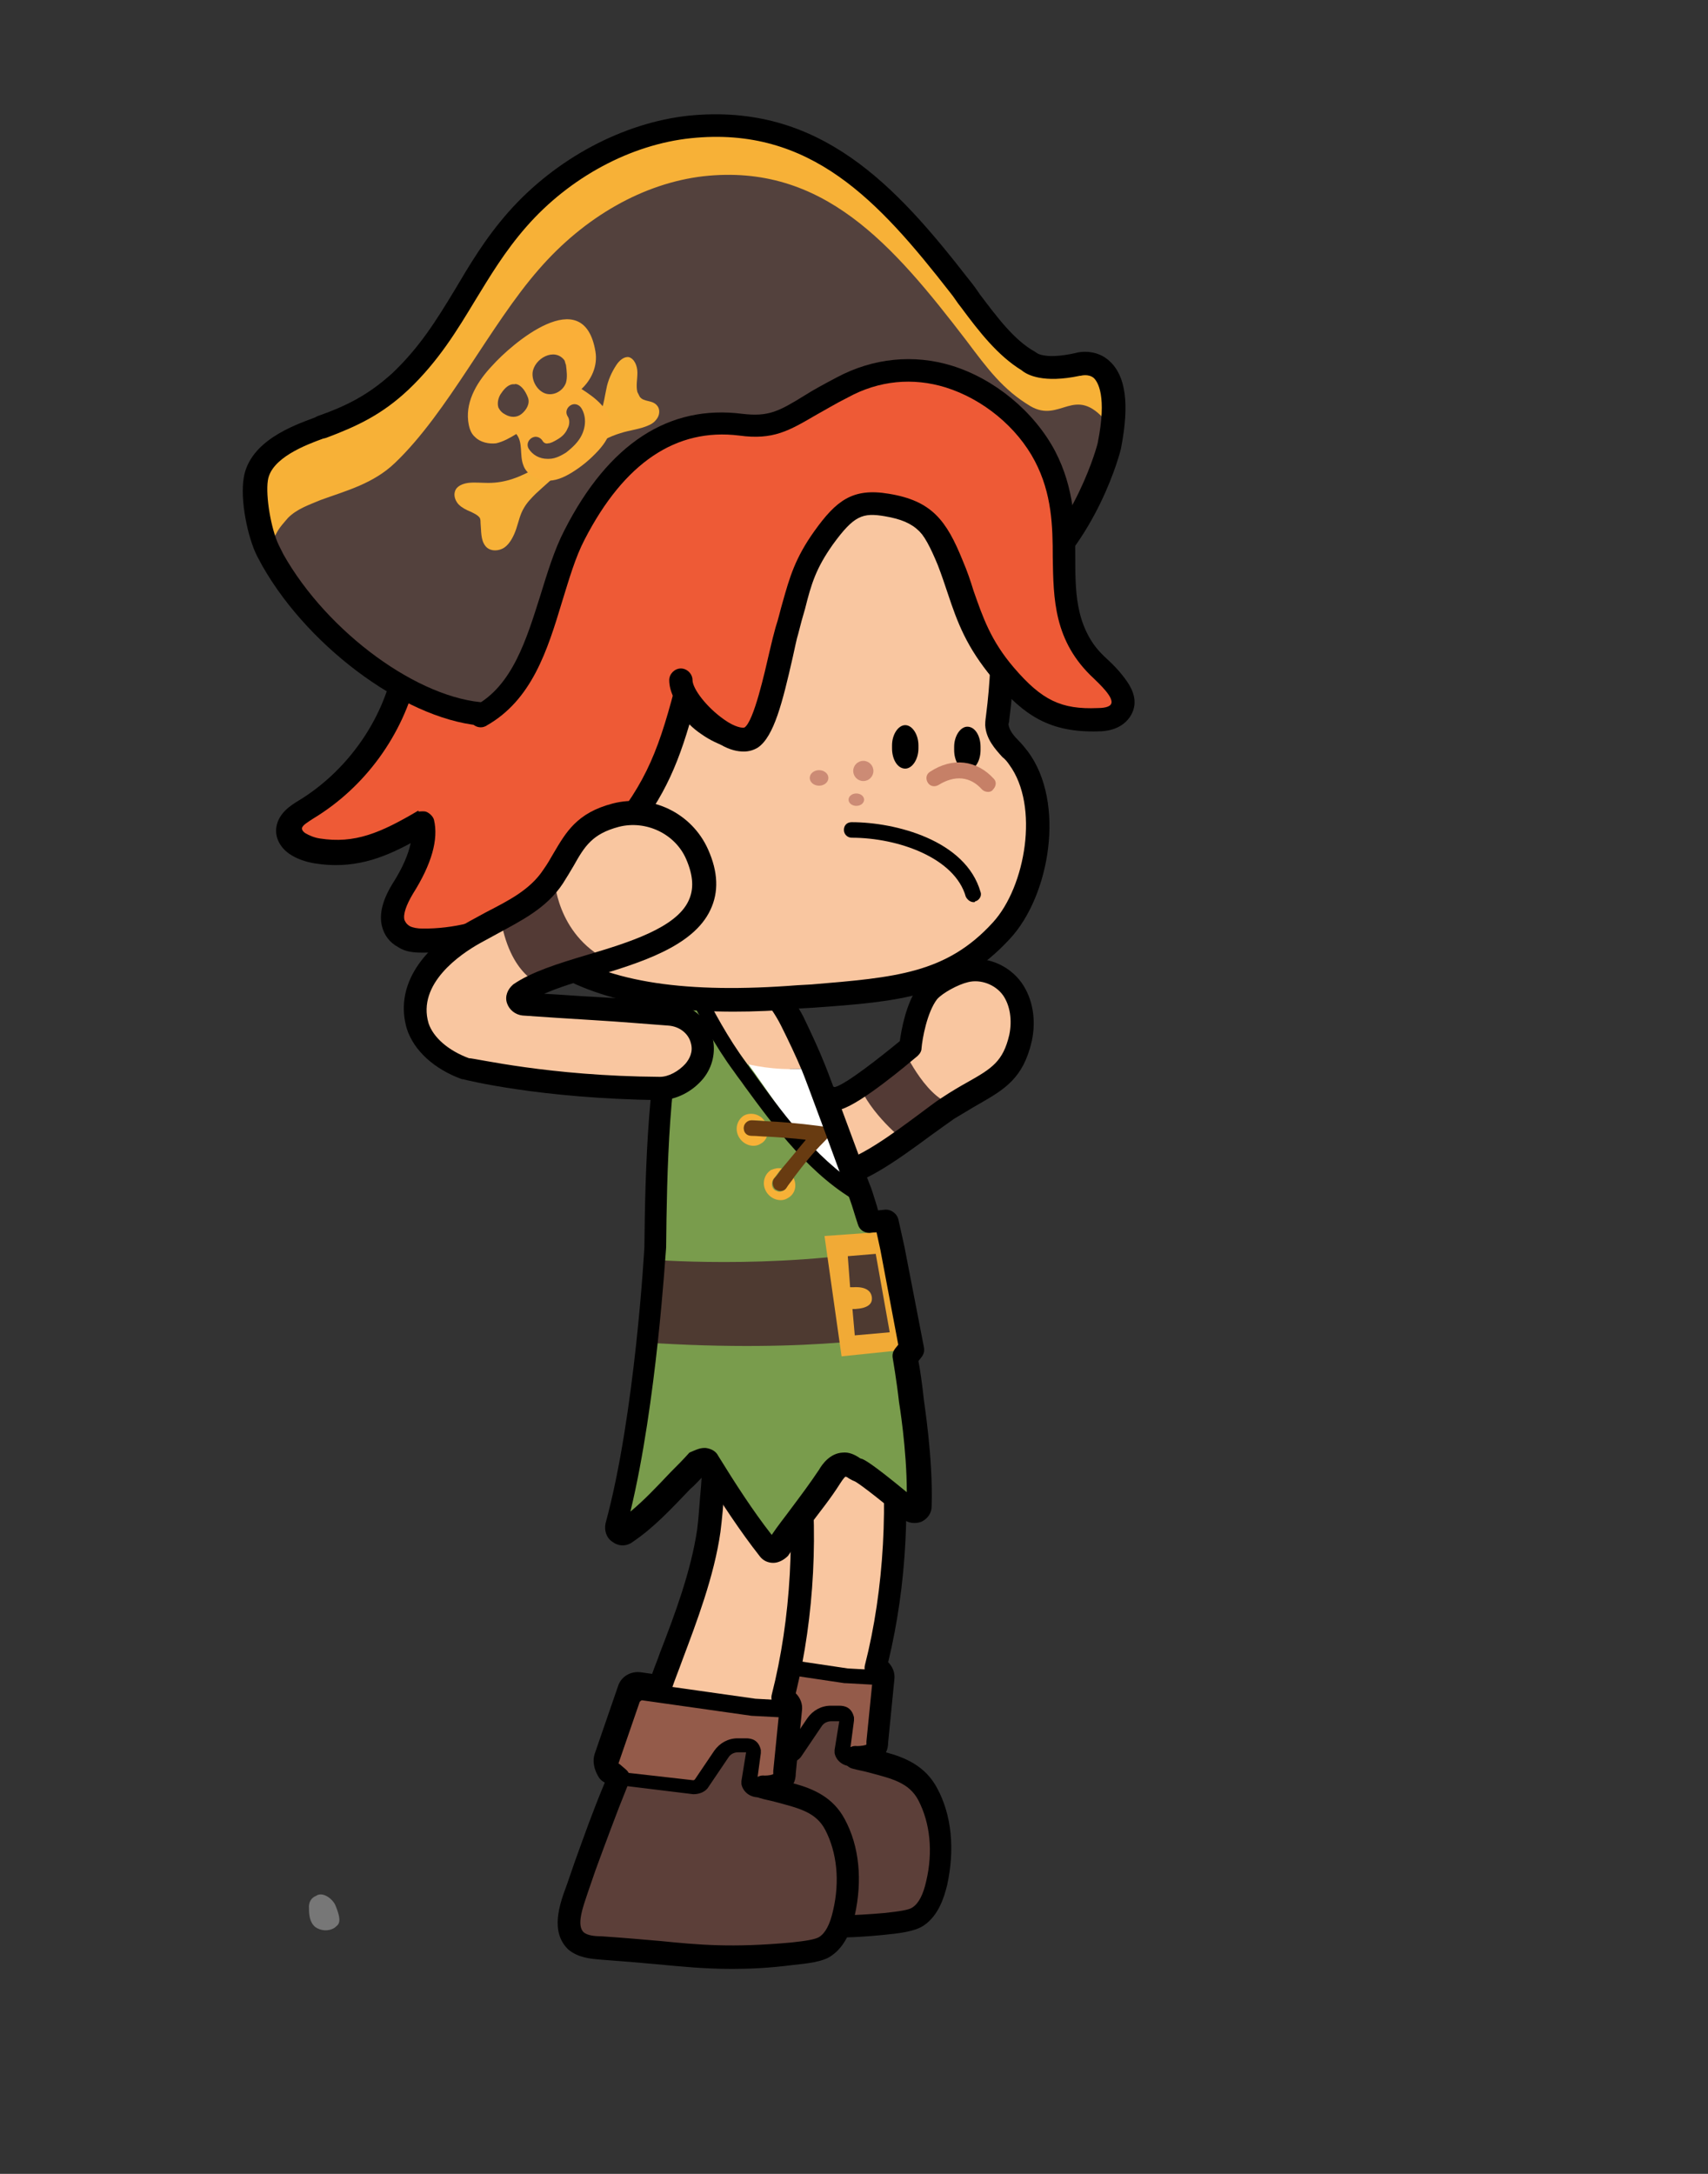 <?xml version="1.0" encoding="utf-8"?>
<!-- Generator: Adobe Illustrator 24.3.0, SVG Export Plug-In . SVG Version: 6.00 Build 0)  -->
<!DOCTYPE svg PUBLIC "-//W3C//DTD SVG 1.1//EN" "http://www.w3.org/Graphics/SVG/1.1/DTD/svg11.dtd">
<svg version="1.1" id="레이어_5" xmlns:x="http://ns.adobe.com/Extensibility/1.0/" xmlns:i="http://ns.adobe.com/AdobeIllustrator/10.0/" xmlns:graph="http://ns.adobe.com/Graphs/1.0/"
	 xmlns="http://www.w3.org/2000/svg" xmlns:xlink="http://www.w3.org/1999/xlink" x="0px" y="0px" viewBox="0 0 220 280"
	 style="enable-background:new 0 0 220 280;" xml:space="preserve">
<rect x="0" y="0" width="220" height="280" fill="#333333" stroke="none"/>
<style type="text/css">
	.st0{fill:#F9C6A0;}
	.st1{fill:#5C3F39;}
	.st2{fill:#945B4A;}
	.st3{fill:#533A35;}
	.st4{fill:#799C4C;}
	.st5{fill:#FFFFFF;}
	.st6{fill:#4E3A31;}
	.st7{fill:#F1AA36;}
	.st8{fill:#F7B137;}
	.st9{fill:#683B11;}
	.st10{fill-rule:evenodd;clip-rule:evenodd;fill:#F9C6A0;}
	.st11{fill:#EE5A36;}
	.st12{fill-rule:evenodd;clip-rule:evenodd;fill:#CC8B75;}
	.st13{fill-rule:evenodd;clip-rule:evenodd;}
	.st14{fill:#C68067;}
	.st15{fill:#53413D;}
	.st16{fill:none;stroke:#000000;stroke-width:3;stroke-miterlimit:10;}
	.st17{fill:#FAAF38;}
	.st18{fill:#54413D;}
	.st19{fill:#777777;}
	.st20{fill:#A5A5A5;}
</style>
<g>
	<g>
		<path class="st0" d="M114.5,182.9c-1.2-9.3-7.4-15-10.8-8.5c-2.2,4.4-0.9,14-1.7,19c-1.3,8.7-3.4,15.8-5.9,22.2l16.2,0.4
			C115.4,205.2,116,194.1,114.5,182.9z"/>
		<path class="st1" d="M83.4,246.4c0.8,0.8,2.1,0.9,3.2,0.9c9.5,0.5,17.9,2.1,27.3,0.8c1.2-0.2,2.4-0.3,3.3-1c1.4-0.9,3-3.1,3.4-4.7
			c0.9-3.8,1.4-7.6-0.5-11c-1.8-3.5-7.2-6.1-11.1-6c1.3-3.1,2.4-6.2,3.3-9.3l-16.2-0.4c-3.4,8.6-7.7,16-11.9,24.2
			C83.2,242,81.7,244.8,83.4,246.4z"/>
	</g>
	<g>
		<path class="st2" d="M109,215.8l-14.1-2.1c-0.6-0.1-1.2,0.3-1.4,0.8l-3,8.7c-0.3,0.8,0.2,1.6,1,1.7l9.7,1.2c0.4,0,0.9-0.2,1.1-0.5
			l2.5-3.7c0.5-0.7,1.3-1.2,2.2-1.1l1.1,0c0.6,0,0.8,0.2,0.9,0.7l-0.6,4.1c0.1,0.6,0.6,1,1.2,1l2.2-0.1c0.6,0,1.1-0.5,1.2-1.1
			l0.8-7.9c0.1-0.7-0.5-1.3-1.2-1.4l-3.6-0.2C109.1,215.8,109,215.8,109,215.8z"/>
		<path d="M109.7,227.5c-1.1,0-2-0.7-2.2-1.7c0-0.1,0-0.2,0-0.4l0.6-3.7l-1,0c-0.5,0-1,0.2-1.3,0.7l-2.5,3.7c-0.4,0.7-1.2,1-2,1
			l-9.8-1.2c-0.7-0.1-1.3-0.5-1.7-1c-0.4-0.6-0.4-1.3-0.2-1.9l3-8.7c0.4-1,1.4-1.7,2.5-1.5l14.1,2.1l3.6,0.2c0.6,0,1.2,0.3,1.6,0.8
			c0.4,0.5,0.6,1.1,0.5,1.7l-0.8,7.9c-0.1,1.1-1,2-2.1,2L109.7,227.5z M109.5,225.4c0,0,0.1,0.1,0.2,0.1l2.2-0.1
			c0.1,0,0.2-0.1,0.2-0.2l0.8-7.9c0-0.1,0-0.2-0.1-0.2c0,0-0.1-0.1-0.2-0.1l-3.6-0.2c-0.1,0-0.1,0-0.2,0l0,0l-14.1-2.1
			c-0.1,0-0.2,0.1-0.3,0.2l-3,8.7c0,0.1,0,0.2,0,0.2c0,0,0.1,0.1,0.2,0.1l9.7,1.2c0.1,0,0.1,0,0.2-0.1l2.5-3.7c0.7-1,1.8-1.6,3-1.6
			l1.1,0c0.7,0,1.6,0.2,1.9,1.5c0,0.1,0,0.2,0,0.4L109.5,225.4z"/>
	</g>
	<path d="M106,249.6c-4.4,0-8.1-0.3-12.1-0.7c-2.3-0.2-4.8-0.4-7.4-0.5c-1.1-0.1-2.9-0.2-4.1-1.3c-2.5-2.3-0.8-5.8,0.4-8.1l1.7-3.3
		c1.9-3.6,3.3-6.3,5.1-10.2c-0.3-0.2-0.6-0.5-0.8-0.9c-0.5-0.9-0.7-1.9-0.4-2.8l3-8.7c0.4-1.3,1.7-2,3-1.8l1.4,0.2
		c0.3-0.9,0.7-1.8,1-2.7c1.9-4.9,4-10.5,4.8-15.9c0.2-1.5,0.3-3.5,0.5-5.6c0.3-4.9,0.7-10.5,2.3-13.8c1.7-3.4,3.7-3.8,5-3.6
		c3.7,0.6,5.8,6.9,6.6,12.5c1.4,10.6,0.8,21.8-1.6,31.7c0.6,0.6,0.9,1.4,0.8,2.2l-0.8,8.1c0,0.5-0.1,1-0.3,1.3
		c2.6,0.7,5.1,1.8,6.6,4.6c1.9,3.5,2.3,7.9,1.3,12.5c-0.4,1.6-1.1,3.9-3,5.2c-1.2,0.8-3.1,1-5,1.2
		C111.1,249.5,108.5,249.6,106,249.6z M91.3,222.9c0.2,0.1,0.4,0.2,0.5,0.3l0.7,0.6c0.5,0.4,0.7,1.2,0.4,1.8
		c-2.2,4.6-3.7,7.5-5.7,11.5l-1.7,3.3c-1,2-1.8,3.8-1,4.5c0.5,0.4,1.4,0.5,2.3,0.6c2.7,0.1,5.1,0.4,7.5,0.6c6,0.5,11.7,1,19.6,0.3
		c1.9-0.2,3.2-0.4,3.6-0.7c0.8-0.5,1.4-1.6,1.8-3.4c0.9-3.8,0.5-7.5-1-10.4c-1.2-2.3-3.4-2.8-6.4-3.6c-0.7-0.2-1.4-0.3-2.1-0.5
		c-0.8-0.2-1.2-1-1.1-1.7c0.2-0.8,0.9-1.3,1.7-1.2c0.5,0,1.1-0.1,1.2-0.2l0,0c0,0,0,0,0-0.2c0-0.1,0-0.1,0-0.2l0.8-8
		c-0.3-0.1-0.6-0.3-0.8-0.6c-0.2-0.3-0.3-0.8-0.2-1.2c2.5-9.8,3.1-21.1,1.8-31.7c-0.8-6.2-2.9-9.8-4.1-10c-0.4,0-1.1,0.4-1.8,2
		c-1.4,2.7-1.7,8.2-2,12.6c-0.1,2.2-0.3,4.3-0.5,5.9c-0.8,5.7-3.1,11.7-5,16.6c-0.5,1.4-1,2.6-1.4,3.8c-0.2,0.7-0.9,1.1-1.6,1
		l-2.4-0.4l-2.9,8.5C91.3,222.8,91.3,222.9,91.3,222.9z"/>
</g>
<g>
	<g>
		<path class="st0" d="M102.5,187.1c-1.2-9.2-7.4-14.9-10.7-8.5c-2.2,4.4-0.9,14-1.7,18.9c-1.3,8.6-3.4,15.7-5.9,22.2l16.1,0.4
			C103.4,209.3,103.9,198.2,102.5,187.1z"/>
		<path class="st1" d="M74.2,250c0.8,0.8,2.1,0.9,3.2,0.9c9.4,0.5,15.2,2.5,24.6,1.2c1.2-0.2,2.3-0.3,3.3-1c1.4-0.9,3-3,3.4-4.7
			c0.9-3.8,1.4-7.5-0.5-11c-1.8-3.4-7.2-6-11.1-6c1.3-3.1,2.4-6.2,3.3-9.3l-16.1-0.4c-3.4,8.6-5.2,16.5-9.5,24.7
			C73.7,246.5,72.4,248.3,74.2,250z"/>
	</g>
	<g>
		<path class="st2" d="M97,219.8l-14.1-2c-0.6-0.1-1.2,0.3-1.4,0.8l-3,8.7c-0.3,0.8,0.2,1.6,1,1.7l9.7,1.1c0.4,0,0.9-0.2,1.1-0.5
			l2.5-3.7c0.5-0.7,1.3-1.2,2.2-1.1l1.1,0c0.6,0,0.8,0.2,0.9,0.7l-0.6,4.1c0.1,0.6,0.6,1,1.2,1l2.2-0.1c0.6,0,1.1-0.5,1.2-1.1
			l0.8-7.8c0.1-0.7-0.5-1.3-1.2-1.4l-3.6-0.2C97.1,219.8,97,219.8,97,219.8z"/>
		<path d="M97.7,231.5c-1.1,0-2-0.7-2.2-1.7c0-0.1,0-0.2,0-0.4l0.6-3.7l-1,0c-0.5,0-1,0.2-1.3,0.7l-2.5,3.7c-0.4,0.7-1.2,1-2,1
			l-9.8-1.2c-0.7-0.1-1.3-0.5-1.6-1c-0.4-0.6-0.4-1.3-0.2-1.9l3-8.7c0.4-1,1.4-1.7,2.5-1.5l14.1,2h0l3.6,0.2c0.6,0,1.2,0.3,1.6,0.8
			c0.4,0.5,0.6,1.1,0.5,1.7l-0.8,7.8c-0.1,1.1-1,2-2.1,2L97.7,231.5z M97.5,229.5c0,0,0.1,0.1,0.2,0.1l2.2-0.1
			c0.1,0,0.2-0.1,0.2-0.2l0.8-7.8c0-0.1,0-0.2-0.1-0.2c0,0-0.1-0.1-0.2-0.1l-3.8-0.2l-14.1-2c-0.1,0-0.2,0.1-0.3,0.2l-3,8.7
			c0,0.1,0,0.2,0,0.2c0,0,0.1,0.1,0.2,0.1l9.7,1.1c0,0,0.1,0,0.2-0.1l2.5-3.7c0.7-1,1.8-1.6,3-1.6l1.1,0c0.7,0,1.6,0.2,1.9,1.5
			c0,0.1,0,0.2,0,0.4L97.5,229.5z"/>
	</g>
	<path d="M94.3,253.6c-3.6,0-6.5-0.3-9.7-0.6c-2.2-0.2-4.5-0.4-7.3-0.6c-1.1-0.1-2.8-0.2-4.1-1.3c-2.4-2.3-1.1-5.9-0.2-8.3l1-2.9
		c1.3-3.6,2.2-6.2,3.9-10.3c-0.4-0.2-0.7-0.5-0.9-0.9c-0.5-0.9-0.7-1.9-0.4-2.8l3-8.7c0.4-1.3,1.7-2,3-1.8l1.4,0.2
		c0.3-0.9,0.7-1.8,1-2.7c1.9-4.9,4-10.5,4.8-15.9c0.2-1.5,0.3-3.5,0.5-5.6c0.3-4.9,0.7-10.5,2.3-13.8c1.7-3.4,3.7-3.8,5-3.6
		c3.7,0.6,5.8,6.9,6.5,12.5c1.4,10.5,0.8,21.7-1.6,31.6c0.6,0.6,0.9,1.4,0.8,2.2l-0.8,8.1c0,0.5-0.1,1-0.3,1.3
		c2.6,0.7,5.1,1.8,6.6,4.6c1.9,3.5,2.3,7.9,1.3,12.4c-0.4,1.6-1.1,3.9-3,5.2c-1.1,0.8-3.1,1-5,1.2C99,253.5,96.5,253.6,94.3,253.6z
		 M79.4,227c0.2,0.1,0.4,0.2,0.5,0.3l0.7,0.6c0.5,0.4,0.7,1.1,0.4,1.7c-1.9,4.7-2.9,7.5-4.3,11.3l-1,2.9c-0.6,1.8-1.5,4.2-0.5,5.1
		c0.5,0.4,1.4,0.5,2.3,0.5c2.9,0.2,5.2,0.4,7.5,0.6c5,0.5,9.2,0.9,16.9,0.2c1.9-0.2,3.1-0.4,3.6-0.7c0.8-0.5,1.4-1.6,1.8-3.4
		c0.9-3.8,0.5-7.5-1-10.4c-1.2-2.3-3.4-2.8-6.4-3.6c-0.7-0.2-1.4-0.3-2-0.5c-0.8-0.2-1.2-1-1.1-1.7c0.2-0.8,0.9-1.3,1.7-1.2
		c0.5,0,1-0.1,1.1-0.2l0,0c0,0,0,0,0-0.2c0-0.1,0-0.1,0-0.2l0.8-8c-0.3-0.1-0.6-0.3-0.8-0.6c-0.2-0.3-0.3-0.8-0.2-1.2
		c2.5-9.8,3.1-21,1.8-31.5c-0.8-6.1-2.9-9.7-4.1-9.9c-0.4-0.1-1,0.4-1.8,2c-1.4,2.7-1.7,8.2-2,12.6c-0.1,2.2-0.3,4.2-0.5,5.8
		c-0.8,5.7-3.1,11.7-4.9,16.5c-0.5,1.4-1,2.6-1.4,3.8c-0.2,0.7-0.9,1.1-1.6,1l-2.4-0.4l-2.9,8.5C79.3,226.8,79.4,226.9,79.4,227z"/>
</g>
<g>
	<g>
		<path class="st0" d="M92.7,129c1.4-0.4,2.8-0.6,4.2-0.1c2.1,0.9,2.8,3.9,4.4,5.3c1.8,1.7,3.9,8.1,6.7,7.2c2.5-0.7,9.3-6.6,9.3-6.6
			s0.4-4.6,2.3-7c0.9-1.2,3.3-2.3,4.8-2.7c2.3-0.6,4.8,0.5,6,2.3c1.3,1.8,1.5,4.1,1,6.3c-1.2,5.4-4.1,5.7-9.4,9.1
			c-3.3,2.2-10.8,8.7-14.8,8.6c-5.1-0.1-7.7-5.1-11.4-8.3c-2.9-2.5-4.6-6.3-5.2-10C90.5,131.6,90.8,129.3,92.7,129"/>
	</g>
	<path class="st3" d="M116.5,135.4c0,0,3.1,6.7,6.7,6.9l-6.4,4.9c0,0-4.1-3.1-5.9-6.9L116.5,135.4z"/>
	<g>
		<path d="M107.4,152.9c0,0-0.1,0-0.1,0c-4.3-0.1-6.9-3-9.5-5.8c-0.9-1-1.8-2-2.8-2.9c-2.9-2.5-4.9-6.5-5.7-10.9
			c-0.4-2.4,0.4-5.3,3.1-5.8c1.5-0.4,3.3-0.8,5.1,0c1.7,0.7,2.7,2.3,3.5,3.7c0.4,0.8,0.9,1.5,1.3,1.9c0.8,0.7,1.4,1.8,2.2,3.1
			c0.8,1.3,2.3,4,3.1,3.8c1.4-0.4,5.5-3.6,8.3-5.9c0.2-1.4,0.8-5,2.5-7.2c1.2-1.6,4.1-2.9,5.6-3.2c2.8-0.7,5.9,0.5,7.6,2.9
			c1.4,2,1.9,4.7,1.3,7.5c-1.1,4.8-3.5,6.2-6.8,8.1c-0.9,0.5-2,1.2-3.2,1.9c-0.7,0.5-1.7,1.2-2.8,2
			C115.1,149.8,110.7,152.9,107.4,152.9z M95.1,130c-0.6,0-1.3,0.1-2,0.3c0,0-0.1,0-0.1,0c-0.9,0.2-0.8,1.9-0.7,2.4
			c0.6,3.7,2.3,7.1,4.7,9.1c1.1,1,2.1,2.1,3.1,3.1c2.3,2.5,4.3,4.8,7.3,4.8c0,0,0,0,0.1,0c2.6,0,7.8-3.9,10.9-6.2
			c1.1-0.8,2.1-1.6,2.9-2.1c1.2-0.8,2.4-1.5,3.3-2c3.2-1.8,4.6-2.7,5.4-6.1c0.4-1.9,0.1-3.8-0.8-5.1c-1-1.4-2.9-2.1-4.5-1.7
			c-1.3,0.3-3.3,1.4-4,2.2c-1.3,1.7-1.9,5.1-2,6.3c0,0.4-0.2,0.7-0.5,1c-1.2,1-7.2,6.1-9.9,6.9c-3,0.9-5-2.5-6.5-5.1
			c-0.6-1-1.2-2-1.6-2.4c-0.8-0.7-1.4-1.7-1.9-2.6c-0.6-1.1-1.2-2.1-2-2.4C95.9,130.1,95.5,130,95.1,130z M92.7,129L92.7,129
			L92.7,129z"/>
	</g>
</g>
<g>
	<g>
		<path class="st4" d="M117.5,179.9c-0.6-5.1-1.9-10.2-3.2-15.1c-1-3.8-2.3-8-3.7-12.4c-5.1-3.9-10.1-9.9-14.1-15.3
			c-3.6-4.9-6.4-9.4-7.7-11.4c-0.4,0.6-0.7,1.4-1,2.3c-2.8,8.9-3,22.8-3.2,32.8c-0.2,12.3-1.9,23-5.1,35.9c-0.2,0.7,0.6,1.2,1.1,0.8
			c3.5-2.5,5.9-5.4,9.6-9.2c0.4-0.4,0.9-0.4,1.2,0.1c2.3,3.7,4.9,7.7,7.7,11.2c0.3,0.4,0.9,0.4,1.2,0c2.2-3.3,4.5-5.9,6.7-9.3
			c0.5-0.7,1-1.5,1.9-1.5c0.7-0.1,1.2,0.5,1.8,0.7c1,0.4,4.8,3.5,6.7,5.1c0.5,0.4,1.2,0.1,1.2-0.5
			C118.6,187.8,117.5,179.9,117.5,179.9z"/>
		<path class="st0" d="M90.3,123.8c-0.8,0.1-1.5,0.3-2.3,0.7c0,0,0.3,0.4,0.7,1.2C89.2,124.8,89.7,124.2,90.3,123.8z"/>
		<path class="st0" d="M104.9,137.5c-0.9-2.1-1.8-4.1-2.7-5.9c-1.4-2.8-4.1-6.1-6.9-7.7c-1.5-0.3-3.3-0.5-5.1-0.1
			c-0.6,0.4-1.1,1-1.6,1.9c1.3,2.1,4,6.5,7.7,11.4C99.2,137.7,102.1,137.9,104.9,137.5z"/>
		<path class="st5" d="M96.4,137.1c4,5.4,8.7,13.7,15.6,17c-1.7-5.1-5-11.9-7-16.6C102.1,137.9,99.2,137.7,96.4,137.1z"/>
	</g>
	<path class="st6" d="M83.2,162.2c0,0,16.3,1.4,31.9-1.4l1.9,11c0,0-11.8,2.6-34.2,1.1L83.2,162.2z"/>
	<path d="M111.3,155.1c-0.2,0-0.3,0-0.5-0.1c-6.3-3.4-11.1-9.9-14.9-15.1c-0.4-0.6-0.9-1.2-1.3-1.8c-2.6-3.5-4.5-7.2-5.8-9.8
		c-0.5-1.1-1-2-1.4-2.5c-0.3-0.5-0.1-1.1,0.3-1.4c0.5-0.3,1.1-0.1,1.4,0.3c0.4,0.6,0.8,1.5,1.4,2.7c1.3,2.6,3.2,6.2,5.7,9.6
		c0.4,0.6,0.9,1.2,1.3,1.8c3.7,5.1,8.3,11.3,14.2,14.5c0.5,0.3,0.7,0.9,0.4,1.4C112,154.9,111.6,155.1,111.3,155.1z"/>
	<path class="st7" d="M106.2,159.2l2.2,15.5l8.7-0.9l-2.5-15.2L106.2,159.2z M114.6,171.6l-4.5,0.4l-0.3-3.4c0.1,0,0.2,0,0.4,0
		c1.5-0.1,2.2-0.6,2.1-1.5c-0.1-0.9-0.9-1.4-2.4-1.3c-0.1,0-0.2,0-0.4,0l-0.3-4l3.6-0.3L114.6,171.6z"/>
	<g>
		<path class="st8" d="M95.8,145.3c0-0.5,0.5-1,1-1c0,0,0,0,0,0c0.6,0,1.1,0,1.7,0.1c-0.6-0.9-1.8-1.2-2.7-0.7
			c-0.9,0.6-1.2,1.8-0.6,2.8c0.6,1,1.9,1.4,2.8,0.8c0.4-0.2,0.7-0.6,0.8-1c-0.7,0-1.4-0.1-2.1-0.1C96.2,146.3,95.8,145.8,95.8,145.3
			z"/>
		<path class="st8" d="M100.4,153.5c-0.2,0-0.4-0.1-0.6-0.2c-0.4-0.3-0.5-0.9-0.2-1.4c0.4-0.5,0.7-1,1.1-1.4c-0.5-0.1-0.9,0-1.4,0.2
			c-0.9,0.6-1.2,1.8-0.6,2.8c0.6,1,1.9,1.4,2.8,0.8c0.9-0.5,1.2-1.6,0.7-2.6c-0.3,0.4-0.7,0.9-1,1.4
			C101.1,153.3,100.7,153.5,100.4,153.5z"/>
		<path class="st9" d="M107.7,145.4c-0.8-0.2-1.6-0.3-2.4-0.4c-2.3-0.3-4.6-0.5-6.8-0.6c-0.6,0-1.1-0.1-1.7-0.1c0,0,0,0,0,0
			c-0.5,0-1,0.4-1,1c0,0.6,0.4,1,1,1c0.7,0,1.4,0.1,2.1,0.1c1.6,0.1,3.2,0.2,4.9,0.4c-1,1.2-2,2.4-3,3.6c-0.4,0.5-0.7,1-1.1,1.4
			c-0.3,0.4-0.2,1.1,0.2,1.4c0.2,0.1,0.4,0.2,0.6,0.2c0.3,0,0.6-0.1,0.8-0.4c0.3-0.5,0.7-0.9,1-1.4c1.2-1.6,2.4-3.1,3.8-4.5
			C106.6,146.6,107.1,146,107.7,145.4C107.7,145.4,107.7,145.4,107.7,145.4z"/>
		<polygon class="st9" points="107.7,145.4 107.7,145.4 107.7,145.4 		"/>
	</g>
	<path d="M99.6,201.3c-0.7,0-1.3-0.3-1.7-0.8c-2.6-3.3-5-7-7.2-10.5c-0.6,0.6-1.2,1.3-1.8,1.8c-2.5,2.6-4.6,4.9-7.4,6.8
		c-0.8,0.6-1.8,0.6-2.6,0c-0.8-0.5-1.1-1.5-0.9-2.4l0,0c3.8-13.9,5-35.4,5-35.6c0.1-9.4,0.4-23.8,3.3-33.1c0.3-1,0.7-1.9,1.1-2.6
		c0.6-1,1.3-1.8,2-2.3c0.2-0.1,0.4-0.2,0.6-0.3c1.8-0.3,3.7-0.2,5.6,0.2c0.1,0,0.3,0.1,0.4,0.2c3.2,1.8,6,5.4,7.5,8.3
		c1,2.1,1.9,4,2.7,6c0.5,1.1,5.7,15.4,6,16l0.2,0.6c0.3,1,0.5,1.5,0.7,2.3l1-0.1c0.7,0,1.4,0.5,1.6,1.2l0.8,3.6l2.5,12.9
		c0.1,0.5,0,0.9-0.3,1.3l-0.4,0.5c0.2,1,0.5,3.1,0.7,5c0,0.2,1.2,7.5,1,13.7c0,0.9-0.5,1.6-1.3,2c-0.8,0.3-1.7,0.2-2.3-0.3
		c-4.2-3.5-5.9-4.7-6.3-4.9c-0.3-0.1-0.6-0.3-0.8-0.4c-0.1-0.1-0.3-0.2-0.4-0.2c0,0-0.2,0.1-0.7,0.9c-1.2,1.9-2.5,3.5-3.7,5.1
		c-1,1.3-2,2.7-3,4.2C101,200.9,100.3,201.3,99.6,201.3C99.6,201.3,99.6,201.3,99.6,201.3z M90.7,186.5c0.1,0,0.2,0,0.2,0
		c0.7,0.1,1.3,0.4,1.6,1c2.1,3.4,4.4,7,6.9,10.2c0.8-1.2,1.7-2.3,2.5-3.4c1.2-1.6,2.4-3.2,3.6-5c0.4-0.7,1.4-2.1,3-2.2
		c0.9-0.1,1.6,0.3,2.1,0.6c0.1,0.1,0.3,0.2,0.4,0.2c0.3,0.1,1.2,0.5,5.8,4.3c0-5.6-1-11.6-1-11.6c-0.3-2.7-0.8-5.6-0.8-5.6
		c-0.1-0.5,0-0.9,0.3-1.3l0.4-0.5l-2.3-12.2l-0.5-2.3l-0.9,0.1c-0.7,0-1.3-0.4-1.5-1.1c-0.5-1.5-0.6-2-1.1-3.4l-0.2-0.5
		c-1.5-4.1-5.5-15-5.9-15.9c-0.8-1.9-1.7-3.8-2.7-5.8c-1.4-2.8-3.9-5.6-6-6.9c-1.4-0.3-2.7-0.3-3.9-0.1c-0.3,0.3-0.6,0.7-0.9,1.2
		c-0.3,0.6-0.6,1.3-0.9,2c-2.8,8.9-3,23-3.1,32.4c-0.1,0.9-1.2,19.9-4.6,34c1.8-1.5,3.3-3.1,5.2-5.1c0.8-0.8,1.6-1.6,2.4-2.5
		C89.5,186.8,90.1,186.5,90.7,186.5z M80.9,197.1C80.9,197.1,80.9,197.1,80.9,197.1C80.9,197.1,80.9,197.1,80.9,197.1L80.9,197.1z"
		/>
</g>
<g>
	<g>
		<g>
			<path class="st10" d="M128.9,119.9c-6.8,7.4-14,7.6-26.2,8.6c-30.1,2.4-41.6-7.2-43.7-29.2c-0.3-3.1-1.3-19.2,7.5-30.3
				c5.3-6.7,13.5-8.5,23.5-11.2c47.7-12.7,38.1,34.4,38.2,35.6c0.1,1.8,1.8,3,2.8,4.3C135.6,103.6,133.5,114.9,128.9,119.9z"/>
			<path d="M94.5,130.3c-23.8,0-35-9.5-36.9-30.9c-0.3-3.2-1.4-19.7,7.9-31.4c5.3-6.7,13.3-8.8,22.6-11.3l1.7-0.4
				c14.4-3.8,25.2-2.7,32.2,3.4c5,4.4,10.5,13.7,8,33c0,0.3-0.1,0.5-0.1,0.6c0.1,0.8,0.7,1.5,1.4,2.2c0.4,0.4,0.7,0.8,1.1,1.3
				c4.9,6.6,2.8,18.6-2.3,24.1l0,0c-6.9,7.5-14.2,8.1-25.4,8.9l-1.8,0.1C99.9,130.2,97.1,130.3,94.5,130.3z M104.7,57
				c-4.2,0-8.9,0.7-14.2,2.1l-1.7,0.4c-9.1,2.4-16.3,4.3-21,10.2c-8.7,11-7.4,27.4-7.2,29.3c2.1,22.3,13.8,30.1,42.1,27.9l1.8-0.1
				c10.8-0.9,17.4-1.4,23.4-8c4.2-4.6,6-15,2.1-20.3c-0.2-0.3-0.5-0.7-0.9-1c-0.9-1-2.1-2.3-2.2-4.1c0-0.2,0-0.5,0.1-1.2
				c2.3-17.9-2.5-26.4-7-30.3C116.2,58.7,111.1,57,104.7,57z"/>
		</g>
		<g>
			<path class="st11" d="M85.8,47.8c-6.6,0.2-13.4,1.8-18.7,5.3c-5.3,3.5-9.7,8.5-12,14.5C52.7,73.7,53.5,80.6,52,87
				c-1.7,7.2-6.4,13.6-12.7,17.4c-1,0.6-2.1,1.2-2.2,2.4c-0.3,1.7,1.9,2.8,3.6,3c5.3,0.8,9.1-1,13.7-3.8c0.6,2.6-1.1,6-2.5,8.4
				c-1.4,2.3-2.3,5,0.1,6.3c0.7,0.4,1.5,0.5,2.3,0.5c9.2,0.1,17.9-5,23.9-11.9c6-6.9,7.8-11.3,10.1-20.2c-0.6,2.7,5.7,6.9,8,5.4
				c2.3-1.5,3.8-11.1,4.6-13.8c1.6-5.1,1.7-7.7,4.8-12c2.8-3.9,4.4-4.8,8.1-4.2c4.8,0.8,6.4,2.7,8.4,7.7c2.1,5.1,2.5,9.1,6.9,14.2
				c3.6,4.2,6.5,6,12,5.7c1.1,0,2.2-0.3,2.9-1.1c1.2-1.8-0.9-3.8-2.4-5.3c-8.4-7.8-1.9-17.4-7.2-27.6c-3.9-7.5-14.9-14.8-26.1-8.9
				c-6.7,3.6-9-0.5-14.1-1.2C91.4,47.8,88.6,47.7,85.8,47.8z"/>
			<path d="M54.7,122.7c-0.1,0-0.3,0-0.4,0c-1,0-2.1-0.1-3-0.7c-1.1-0.6-1.8-1.5-2.1-2.7c-0.4-1.6,0.1-3.5,1.5-5.7
				c1.2-1.9,1.9-3.6,2.2-5c-3.7,2-7.5,3.4-12.4,2.6c-1.2-0.2-2.3-0.6-3.2-1.2c-1.3-0.9-1.9-2.2-1.7-3.5c0.3-1.8,1.9-2.8,2.9-3.4
				c5.9-3.6,10.4-9.7,12-16.4c0.6-2.6,0.8-5.4,1.1-8c0.3-3.9,0.7-7.9,2.1-11.7c2.4-6,6.8-11.4,12.6-15.2c6.5-4.2,14.2-5.3,19.5-5.5
				l0,0c2.8-0.1,5.6,0,8.4,0.4c1.9,0.2,3.4,0.9,4.7,1.5c2.6,1.1,4.5,1.9,8.4-0.1c4.7-2.5,9.9-3,14.9-1.5c5.5,1.7,10.6,5.9,13.3,11
				c2.5,4.8,2.6,9.5,2.6,13.7c0,5.1,0.1,9.5,4.3,13.4c1.5,1.4,4.7,4.3,2.7,7.2c-1.2,1.7-3.3,1.8-4,1.8c-6.3,0.2-9.6-2.1-13.2-6.3
				c-3.4-4-4.6-7.3-5.8-10.9c-0.4-1.2-0.8-2.4-1.3-3.7c-1.9-4.6-3.1-6.1-7.2-6.8c-2.9-0.5-4-0.1-6.7,3.6c-2.2,3.1-2.8,5.1-3.6,8.3
				c-0.3,1-0.6,2.1-0.9,3.3c-0.2,0.6-0.4,1.7-0.7,3c-1.3,5.7-2.4,10.2-4.5,11.6c-1.9,1.3-4.8,0.2-6.8-1.2c-0.6-0.4-1.1-0.8-1.6-1.3
				c-2,6.8-4.2,11-9.4,17C72.4,118.2,63.5,122.7,54.7,122.7z M54.4,104.5c0.2,0,0.4,0,0.6,0.1c0.4,0.2,0.8,0.6,0.9,1
				c0.6,2.5-0.3,5.7-2.7,9.5c-0.9,1.5-1.3,2.7-1.1,3.4c0.1,0.2,0.2,0.5,0.7,0.8c0.4,0.2,1,0.3,1.6,0.3c7.9,0.1,16.4-4.1,22.7-11.4
				c5.7-6.6,7.5-10.7,9.8-19.5c0.2-0.8,1-1.3,1.8-1.1c0.8,0.2,1.3,1,1.1,1.8c-0.1,0.3,0.5,1.5,2.2,2.7c1.8,1.2,3.2,1.3,3.5,1.1
				c1.2-0.8,2.6-7.1,3.2-9.8c0.3-1.3,0.6-2.5,0.8-3.2c0.4-1.2,0.6-2.2,0.9-3.2c0.9-3.2,1.6-5.7,4.1-9.2c2.8-3.9,4.9-5.6,9.6-4.8
				c5.5,0.9,7.4,3.4,9.5,8.6c0.6,1.4,1,2.6,1.4,3.9c1.2,3.4,2.2,6.4,5.2,9.9c3.6,4.2,6.1,5.4,10.8,5.2c1.2,0,1.6-0.3,1.7-0.5
				c0.5-0.8-1.6-2.7-2.2-3.3c-5.2-4.8-5.2-10.3-5.3-15.6c0-4-0.1-8.2-2.3-12.4c-2.3-4.4-6.7-8-11.5-9.5c-4.2-1.3-8.6-0.9-12.6,1.3
				c-5.2,2.8-8.3,1.4-11,0.2c-1.3-0.5-2.5-1.1-3.9-1.3c-2.6-0.3-5.3-0.5-7.9-0.4l0,0c-4.9,0.2-12,1.2-17.9,5
				c-5.2,3.4-9.3,8.3-11.4,13.7c-1.3,3.4-1.6,7-1.9,10.8c-0.2,2.8-0.5,5.7-1.1,8.5c-1.8,7.6-6.7,14.3-13.3,18.3
				c-0.6,0.4-1.5,0.9-1.5,1.3c0,0.1,0,0.3,0.4,0.6c0.5,0.3,1.2,0.6,1.9,0.7c4.5,0.7,7.8-0.7,12.7-3.6
				C53.8,104.6,54.1,104.5,54.4,104.5z M85.8,47.8L85.8,47.8L85.8,47.8z"/>
		</g>
		<g>
			<ellipse class="st12" cx="105.5" cy="100.2" rx="1.2" ry="1"/>
			<circle class="st12" cx="111.2" cy="99.3" r="1.3"/>
			<ellipse class="st12" cx="110.3" cy="103" rx="1" ry="0.8"/>
		</g>
		<g>
			<g>
				<path class="st13" d="M124.6,99.2L124.6,99.2c-1,0-1.7-1.2-1.7-2.6v-0.4c0-1.4,0.8-2.6,1.7-2.6c1,0,1.7,1.2,1.7,2.6v0.4
					C126.3,98,125.6,99.2,124.6,99.2"/>
				<path class="st13" d="M116.6,99L116.6,99c-1,0-1.7-1.2-1.7-2.6V96c0-1.4,0.8-2.6,1.7-2.6s1.7,1.2,1.7,2.6v0.4
					C118.3,97.8,117.5,99,116.6,99"/>
			</g>
		</g>
		<path class="st14" d="M127.3,102c-0.3,0-0.6-0.1-0.8-0.3c-1.5-1.7-3.5-1.9-5.6-0.6c-0.5,0.3-1.1,0.2-1.4-0.3
			c-0.3-0.5-0.2-1.1,0.3-1.4c2.9-1.9,6-1.5,8.2,0.9c0.4,0.4,0.3,1-0.1,1.4C127.8,101.9,127.5,102,127.3,102z"/>
		<path d="M125.4,116.2c-0.4,0-0.8-0.3-1-0.7c-1.4-5-8.7-7.6-14.7-7.6c0,0,0,0,0,0c-0.5,0-1-0.4-1-1c0-0.6,0.4-1,1-1
			c5.6,0,14.7,2.3,16.6,9c0.2,0.5-0.2,1.1-0.7,1.2C125.6,116.2,125.5,116.2,125.4,116.2z"/>
	</g>
	<g>
		<g>
			<path class="st8" d="M40.5,65.8c0.1,0,0.3-0.1,0.4-0.1c3.8-1.4,6.8-2.8,10-5.8c6.8-6.5,12.2-17.7,18.5-24.9
				c5.9-6.8,12.5-11,20.2-11.5c12.8-0.8,24.4,8.8,33.9,21.2c2.7,3.6,5.2,6.7,8.7,8.8c3.9,2.3,3.6-0.8,7.5,1.3
				c1.5,0.8,2.9,1.8,3.7,3.5c0.5-1.7,0.9-3.9,0.8-5.7c-0.2-3.2-2.2-4.8-4.4-5.9c-4-2.1-3.6,2-7.5-0.3c-3.6-2.1-6.2-6.1-9-9.7
				c-9.6-12.4-22.4-21.7-35.4-20.9c-7.9,0.5-15.5,4.5-21.5,11.3c-6.4,7.2-9.7,18.3-16.6,24.8c-3.2,3-6.7,3.5-10.5,4.9
				c-0.1,0-0.3,0.1-0.4,0.1c-2.7,1-5.3,3.5-5.9,7.2c-0.4,2.5,0.4,5.1,1.6,7.3C35.4,68.1,38.1,66.7,40.5,65.8z"/>
			<path class="st15" d="M125.3,74.2c-3.1,0.6-1.7-6.1-2.8-9.1c-2.8-7.6-11.5-0.7-17.8-1.7c-6.7-1-12.8-0.7-19.4,3.9
				s-10.8,8.5-14.9,18.2c-0.7,1.6-1.8,3.1-2.6,4.3c-1.2,1.8-3.2,2-5,2c-9.3-0.4-21.5-9-27.5-19.4c-0.2-0.4-0.4-0.8-0.7-1.2
				c-0.2-0.4,0.8-2.2,1-2.5c0.4-0.8,1-1.4,1.5-2c1.2-1.2,2.8-1.7,4.2-2.3c3.3-1.2,6.8-2.1,9.6-4.8c6.8-6.5,12.2-17.7,18.5-24.9
				c5.9-6.8,13.5-11.1,21.2-12c15.4-1.7,24.4,8.8,33.9,21.2c2.7,3.6,4.7,6.3,8.2,8.4c3.9,2.3,5.7-2.9,9.8,2c1.1,1.3-0.3,2.1,0.5,3.8
				c0,0.1-0.8,2.2-0.8,2.3c-5.9,9.4-2.1,5.1-8.7,11.2C133.4,71.8,126.9,73.9,125.3,74.2z"/>
		</g>
		<path d="M62.6,93.5C53,93.1,40,83.8,33.8,72.9c-0.2-0.4-0.5-0.9-0.7-1.3c-1.2-2.4-2.2-7.2-1.7-10.1c0.8-4.7,6.4-6.7,9.1-7.7
			l0.4-0.2c3.7-1.3,6.5-2.7,9.6-5.5c3.6-3.4,5.8-7,8.1-10.8c1.9-3.2,3.9-6.6,6.9-10c6.1-6.9,14.8-11.5,23.2-12.4
			c16.9-1.7,26.7,9,36.1,21.1c0.5,0.6,1,1.3,1.4,1.9c2.2,2.9,4.4,5.9,7.1,7.4l0.3,0.2c0.3,0.2,1.6,0.7,4.8,0c1-0.3,3-0.4,4.5,1
			c2.1,1.9,2.6,5.5,1.5,11.2c-0.1,0.6-3.1,12-11.6,18.7l-1.9-2.3c7.6-6.1,10.5-16.9,10.5-17.1c1.2-6,0-7.8-0.5-8.3
			c-0.7-0.6-1.7-0.3-1.7-0.3l-0.1,0c-4.7,1-6.8-0.1-7.5-0.7c-3.1-1.9-5.5-5-7.8-8.1c-0.5-0.6-0.9-1.3-1.4-1.9
			c-9.2-11.8-18-21.5-33.4-19.9c-7.7,0.8-15.6,5-21.2,11.4c-2.8,3.2-4.7,6.4-6.6,9.5c-2.3,3.8-4.7,7.8-8.6,11.5
			c-3.4,3.2-6.6,4.7-10.6,6.2l-0.4,0.1c-2.2,0.8-6.7,2.5-7.1,5.4c-0.3,2,0.4,6.2,1.4,8.3c0.2,0.4,0.4,0.8,0.6,1.2
			C42.2,81.5,54,90.1,62.7,90.5L62.6,93.5z M133.5,45.4L133.5,45.4L133.5,45.4z"/>
		<path class="st8" d="M62.9,62.2c-0.9,0-1.8-0.1-2.6,0c-0.7,0.1-1.5,0.4-1.7,1.1c-0.2,0.6,0.1,1.3,0.5,1.7c0.4,0.4,1,0.7,1.5,0.9
			c0.4,0.2,0.9,0.4,1.2,0.8c0.1,0.2,0.1,0.5,0.1,0.7c0.1,1,0,2.1,0.6,2.9c0.6,0.8,1.8,0.7,2.5,0.2c0.7-0.5,1.2-1.5,1.5-2.4
			c0.3-0.9,0.5-1.9,1-2.7c0.4-0.7,1-1.3,1.5-1.8c1.2-1.1,2.4-2.2,3.7-3.2c2.2-1.9,4.5-3.8,7.2-4.6c1.2-0.4,2.5-0.5,3.6-1
			c0.5-0.2,0.9-0.5,1.2-1c0.3-0.5,0.3-1.2-0.1-1.6c-0.6-0.7-1.7-0.4-2.2-1.1c-0.1-0.2-0.2-0.4-0.3-0.6c-0.2-0.8,0-1.6,0-2.5
			s-0.4-1.8-1.1-2c-0.6-0.1-1.2,0.4-1.6,1c-0.6,0.9-1.1,2-1.3,3.1c-0.2,0.9-0.3,1.8-0.6,2.6c-0.6,1.7-1.8,2.9-3.1,3.9
			c-1.7,1.4-3.4,2.5-5.2,3.6C67.1,61.4,65.2,62.2,62.9,62.2z"/>
		<path class="st17" d="M63.4,47.1c-1.8,1.9-3.4,4.4-3.1,7.1c0.1,0.8,0.3,1.6,0.9,2.1c0.7,0.7,1.8,0.9,2.7,0.8
			c0.9-0.2,1.8-0.7,2.6-1.2c0.9,1.1,0.4,2.7,0.9,4c0.4,1.2,1.7,1.9,2.9,2s2.3-0.4,3.3-1c1.3-0.8,2.4-1.7,3.5-2.9
			c0.8-0.9,1.5-1.9,1.5-3.1c0.1-2.2-2-3.7-3.7-4.8c1.3-1.2,2.1-3,1.8-4.8C75.2,36.2,65.8,44.4,63.4,47.1z"/>
		<path class="st15" d="M68.6,48c-0.1,1.2,0.7,2.4,1.7,2.7s2.2-0.3,2.6-1.4c0.2-0.7,0.1-1.5,0-2.3c-0.1-0.2-0.1-0.4-0.2-0.6
			C71.4,44.7,68.8,46.2,68.6,48z"/>
		<path class="st15" d="M68,51.2c0.3,0.8-0.2,1.6-0.8,2.1s-1.4,0.5-2.1,0.1c-0.4-0.2-0.7-0.5-0.9-0.9c-0.2-0.6,0-1.4,0.4-1.9
			c0.4-0.6,1-1.2,1.7-1.1C66.3,49.4,67.3,49.4,68,51.2z"/>
		<path class="st18" d="M70.5,59.1c-1,0-1.9-0.5-2.4-1.3c-0.3-0.5-0.1-1.1,0.4-1.4c0.5-0.3,1.1-0.1,1.4,0.4c0.1,0.2,0.4,0.4,0.7,0.3
			c0.3,0,0.7-0.2,1.2-0.5c0.7-0.4,1.1-0.9,1.3-1.4c0.3-0.5,0.3-1.2,0-1.6c-0.3-0.5-0.1-1.1,0.4-1.4c0.5-0.3,1.1-0.1,1.4,0.4
			c0.6,1,0.6,2.3,0,3.5c-0.4,0.8-1.1,1.5-2,2.2c-0.5,0.3-1.3,0.8-2.2,0.8C70.6,59.1,70.5,59.1,70.5,59.1z"/>
	</g>
	<g>
		<path class="st11" d="M61.9,92.2c7.9-4.3,8.3-15.8,12.1-23.3c4.4-8.5,11.1-15.5,21.4-14.2c5.1,0.7,6.4-1.2,13.1-4.8
			c11.2-6,22.2,1.4,26.1,8.9c5.3,10.2-1.2,19.7,7.2,27.6c1.6,1.4,3.7,3.5,2.4,5.3c-0.6,0.9-1.8,1.1-2.9,1.1c-5.5,0.2-8.4-1.6-12-5.7
			c-4.4-5.1-4.8-9.1-6.9-14.2c-2-5-3.6-6.9-8.4-7.7c-3.7-0.6-5.3,0.3-8.1,4.2c-3.1,4.3-3.2,6.9-4.8,12c-0.8,2.7-2.3,12.2-4.6,13.8
			s-9-4.2-9-7.4"/>
		<path d="M95.8,96.8c-0.8,0-1.8-0.2-3-0.9c-2.8-1.5-6.6-5.2-6.6-8.3c0-0.8,0.7-1.5,1.5-1.5s1.5,0.7,1.5,1.5c0,1.1,1.8,3.5,4.1,5.1
			c1.4,1,2.4,1.1,2.6,1c1.2-0.8,2.6-7.1,3.2-9.7c0.3-1.3,0.6-2.5,0.8-3.2c0.4-1.2,0.6-2.2,0.9-3.2c0.9-3.2,1.6-5.7,4.1-9.2
			c2.8-3.9,4.9-5.6,9.6-4.8c5.5,0.9,7.4,3.4,9.5,8.6c0.6,1.4,1,2.6,1.4,3.9c1.2,3.4,2.2,6.4,5.2,9.9c3.6,4.2,6.1,5.4,10.8,5.2
			c1.2,0,1.6-0.3,1.7-0.5c0.5-0.8-1.6-2.7-2.2-3.3c-5.2-4.8-5.2-10.3-5.3-15.6c0-4-0.1-8.2-2.3-12.4c-2.3-4.4-6.7-8-11.5-9.5
			c-4.2-1.3-8.6-0.9-12.6,1.3c-1.6,0.8-2.9,1.6-4,2.2c-3.6,2.1-5.6,3.3-10,2.7c-8.1-1-14.8,3.5-19.9,13.4c-1.2,2.3-2,5.1-2.9,8
			c-1.9,6.3-3.9,12.7-9.8,16c-0.7,0.4-1.6,0.1-2-0.6c-0.4-0.7-0.1-1.6,0.6-2c4.8-2.6,6.6-8.5,8.4-14.2c0.9-2.9,1.8-5.9,3.1-8.4
			c5.7-11.2,13.5-16.2,22.9-15c3.4,0.4,4.7-0.3,8.1-2.4c1.1-0.7,2.4-1.4,4.1-2.3c4.7-2.5,9.9-3,14.8-1.5c5.5,1.7,10.6,5.9,13.3,11
			c2.5,4.8,2.6,9.5,2.6,13.7c0,5.1,0.1,9.5,4.3,13.4c1.5,1.4,4.7,4.3,2.7,7.2c-1.2,1.7-3.3,1.8-4,1.8c-6.3,0.2-9.6-2.1-13.2-6.3
			c-3.4-4-4.6-7.3-5.8-10.9c-0.4-1.2-0.8-2.4-1.3-3.7c-1.9-4.6-3.1-6.1-7.2-6.8c-2.9-0.5-4-0.1-6.7,3.6c-2.2,3.1-2.8,5.1-3.6,8.3
			c-0.3,1-0.6,2.1-0.9,3.3c-0.2,0.6-0.4,1.7-0.7,3c-1.3,5.7-2.4,10.2-4.5,11.6C97.1,96.6,96.5,96.8,95.8,96.8z"/>
	</g>
</g>
<path class="st19" d="M39.8,245.8c0,0.9,0.1,1.8,0.8,2.4c0.7,0.5,1.7,0.6,2.5,0.1c0.4-0.4,1.1-0.5,0.1-2.9c-0.4-0.9-1.7-1.8-2.5-1.2
	C40.7,244.2,39.7,244.5,39.8,245.8z"/>
<g>
	<path class="st0" d="M85.1,140.4c2.9,0.2,6.2-3.9,5.4-7.2c-0.5-1.9-2.2-2.3-4.2-2.5c-5.4-0.5-13.2-0.9-18.8-1.3
		c-0.7-0.1-0.9-0.9-0.4-1.3c6.7-4.8,28.4-5,22.8-17.9c-1.7-4-6.3-6.2-10.5-5.1c-5.1,1.3-5.7,4.3-8.1,7.9c-2.4,3.5-6.5,5.1-10.1,7.1
		c-4.2,2.4-8.9,6.6-7.3,12c0.8,2.7,3.2,3.7,5.8,4.6C59.8,136.9,69.2,139.1,85.1,140.4z"/>
	<path class="st3" d="M71.4,113.1c0,0,0.2,7.2,6.9,10.6l-8.4,3.2c0,0-4.3-1-5.5-9.1L71.4,113.1z"/>
	<path d="M85,141.7C85,141.7,85,141.7,85,141.7L85,141.7c-15.5-0.2-25-2.6-25.4-2.7c0,0-0.1,0-0.1,0c-3.6-1.3-6.2-3.7-7.1-6.5
		c-1.5-5.1,1.4-10.1,8-13.8c0.7-0.4,1.5-0.8,2.2-1.2c2.9-1.5,5.7-2.9,7.4-5.5c0.5-0.7,0.9-1.4,1.3-2.1c1.6-2.7,3-5.2,7.6-6.4
		c5-1.3,10.2,1.2,12.3,5.9c1.3,2.9,1.4,5.5,0.3,7.8c-2.2,4.7-9,6.8-15,8.6c-2.3,0.7-4.6,1.4-6.4,2.2c2.1,0.1,4.3,0.3,6.5,0.4
		c3.4,0.2,6.8,0.4,9.7,0.7c2.7,0.2,4.9,2.1,5.5,4.6c0.4,1.8,0,3.7-1.2,5.2C89.2,140.6,87.1,141.7,85,141.7z M85,138.7
		c1.1,0,2.4-0.7,3.3-1.7c0.5-0.6,1-1.5,0.7-2.6c-0.3-1.3-1.5-2.2-2.9-2.3c-2.8-0.2-6.2-0.5-9.6-0.7c-3.2-0.2-6.5-0.4-9.2-0.6
		c-0.9-0.1-1.7-0.7-2-1.6c-0.3-0.9,0.1-1.8,0.8-2.4c2.3-1.6,5.8-2.7,9.5-3.8c5.4-1.6,11.5-3.5,13.1-7c0.7-1.5,0.6-3.2-0.3-5.3
		c-1.4-3.3-5.2-5.1-8.7-4.2c-3.4,0.9-4.4,2.5-5.8,5c-0.4,0.7-0.9,1.5-1.4,2.3c-2.1,3.2-5.4,4.8-8.5,6.5c-0.7,0.4-1.5,0.8-2.2,1.2
		c-2.5,1.4-8.1,5.2-6.6,10.3c0.6,1.8,2.5,3.5,5.2,4.5C61.3,136.3,70.6,138.6,85,138.7L85,138.7z"/>
</g>
</svg>
